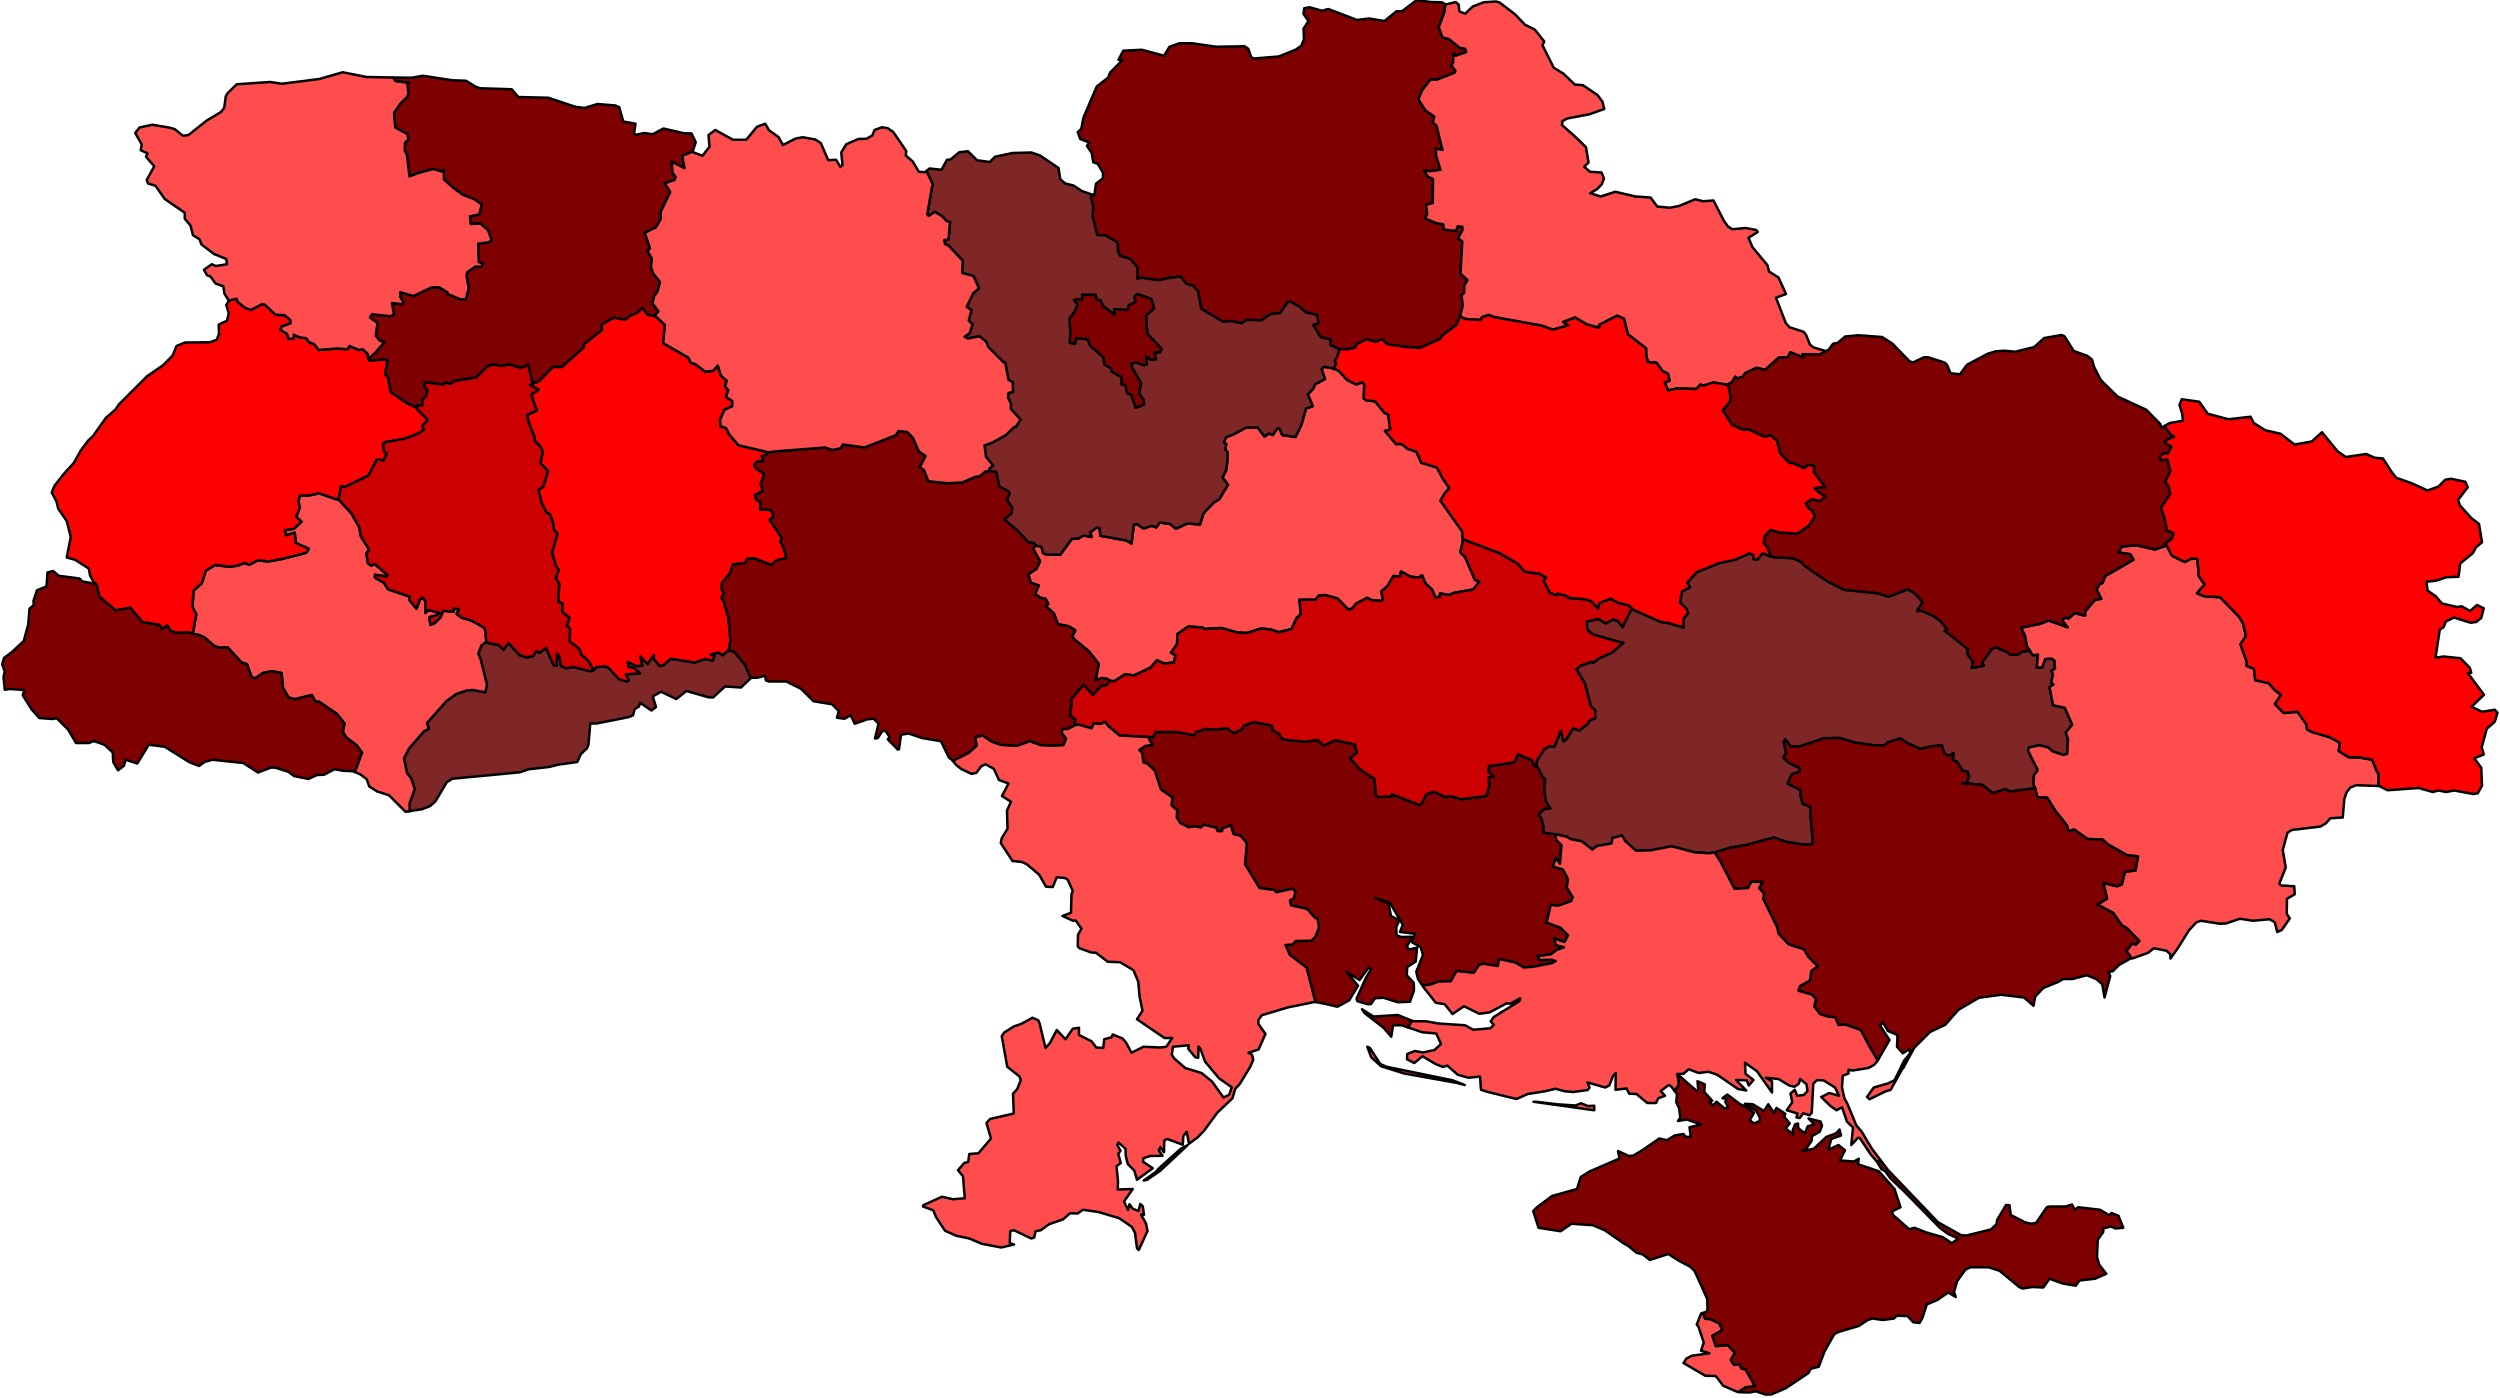 <ns0:svg xmlns:ns0="http://www.w3.org/2000/svg" enable_background="new 0 0 1000 559" height="559px" pretty_print="True" style="stroke-linejoin: round; stroke:#000; fill: none;" version="1.1" viewBox="0 0 1000 559" width="1000px">
utf-8<ns0:defs>
utf-8utf-8<ns0:style type="text/css">
path { fill-rule: evenodd; }utf-8utf-8</ns0:style>
utf-8</ns0:defs>
utf-8
utf-8<ns0:g class="" id="provinces">
utf-8utf-8<ns0:path d="M752.1,463.9L750.8,464.7L750.8,464.7L752.6,467.7L754.1,468.5L756.2,471.4L761.3,476.2L775.9,491.1L779.1,493.5L783.3,495.4L780.7,497.3L777.2,494.9L770.3,492.9L765.8,491.1L763.7,491.7L757.2,486.0L756.8,484.6L760.2,482.9L757.8,475.6L751.5,468.5L743.2,465.7L743.5,463.5L741.6,464.6L736.0,464.2L738.0,460.1L735.4,458.0L731.3,459.9L732.5,455.6L736.4,454.2L735.8,451.8L734.5,453.3L730.5,454.8L725.5,459.5L720.9,460.4L722.5,459.5L724.7,456.2L724.7,454.5L727.9,452.7L728.8,450.2L728.2,448.6L723.4,447.4L725.7,449.8L723.1,450.5L721.9,453.4L719.3,451.2L719.2,449.4L718.1,449.7L717.1,452.0L717.3,453.7L714.2,451.4L715.9,449.4L713.7,446.7L714.1,445.5L710.6,443.2L709.6,445.1L707.3,441.7L705.6,444.4L701.1,441.7L698.0,441.5L702.5,444.3L704.0,447.2L703.8,448.4L701.6,449.4L699.9,448.1L701.6,445.1L698.1,442.6L696.1,441.7L690.9,437.8L689.0,439.3L690.7,439.5L690.1,440.7L691.2,442.9L690.0,443.5L686.6,440.7L685.1,442.2L683.8,440.7L684.9,440.3L681.7,436.8L681.9,433.7L679.0,432.5L679.3,435.9L678.7,436.4L671.6,430.2L670.9,429.7L671.5,432.8L671.2,434.5L669.7,436.2L670.8,437.6L670.5,440.9L671.7,443.4L672.1,447.1L671.2,448.4L674.7,447.8L680.4,449.8L675.8,450.9L676.3,454.7L674.5,454.8L673.3,453.6L669.8,454.2L666.8,456.1L663.7,455.4L657.2,459.9L653.4,462.2L651.5,462.4L647.2,460.4L647.8,463.4L635.8,468.6L632.3,470.8L630.8,475.6L620.8,478.4L614.8,482.9L613.3,484.4L615.4,491.1L624.2,492.5L628.6,489.5L637.2,490.1L641.9,492.1L649.7,497.5L651.2,498.3L654.6,501.1L657.2,501.8L659.9,504.0L667.3,501.6L671.9,504.5L676.1,506.7L677.8,508.3L682.9,519.6L683.0,523.8L682.6,524.7L681.1,525.2L682.0,527.5L684.1,527.7L687.7,529.4L688.9,532.0L684.9,534.3L686.3,538.5L691.1,538.1L693.9,541.1L692.3,544.0L693.5,545.9L695.8,545.8L696.5,547.4L698.2,547.8L701.9,554.4L698.2,554.9L695.3,556.8L696.0,556.9L699.8,557.0L702.3,556.5L706.1,557.8L708.5,557.8L714.3,555.3L723.4,549.2L724.3,547.5L727.5,546.7L729.8,540.6L733.7,533.7L735.3,532.8L743.5,530.4L747.1,528.0L749.0,527.4L753.1,528.0L757.6,527.4L758.7,526.3L763.0,526.4L765.3,528.9L767.8,529.2L769.0,527.1L770.7,521.8L774.9,520.0L779.3,517.0L782.3,518.8L781.6,516.7L782.9,512.4L786.2,507.8L788.2,506.9L795.4,506.9L799.8,508.3L807.8,514.9L809.1,515.4L812.9,514.8L817.3,515.0L819.8,511.5L825.1,513.4L830.3,514.3L831.8,512.2L838.0,511.5L842.5,509.5L839.7,505.9L838.8,502.9L839.1,495.9L841.3,492.8L841.3,491.4L844.3,490.6L846.2,491.4L849.3,491.1L847.4,486.3L844.6,485.2L843.7,486.1L840.0,483.9L831.3,482.9L829.9,483.9L828.8,481.8L826.3,482.6L819.8,482.6L818.7,482.9L814.4,489.2L812.4,489.5L810.0,488.9L804.3,486.0L803.8,482.1L802.4,482.0L798.9,487.9L798.6,489.7L796.3,491.8L786.6,494.2L784.5,494.1L775.2,488.9L755.2,468.0L752.1,463.9Z " data-id="UA.KR" data-name="Crimea" fill="#7F0000" id="18" />
utf-8utf-8<ns0:path d="M563.3,411.0L563.3,411.0L563.3,411.0L564.8,408.3L564.8,408.3L559.1,406.0L549.4,406.6L544.8,403.7L545.9,405.3L553.4,411.1L556.5,414.7L557.2,410.1L560.6,410.1L563.3,411.0Z M459.5,294.8L459.8,296.0L461.1,298.0L458.0,298.4L455.7,300.0L456.8,301.0L457.4,305.0L458.9,305.4L461.9,308.2L464.4,315.8L469.0,319.0L468.6,322.1L470.9,324.1L470.7,326.9L472.0,329.1L475.4,330.9L477.9,330.5L480.3,331.0L481.5,329.9L486.6,331.1L487.0,332.4L488.8,332.5L488.9,331.4L492.3,330.1L493.4,333.6L496.2,334.3L498.2,336.5L498.7,337.9L498.0,345.7L503.8,355.2L509.7,356.0L510.5,356.9L517.0,355.5L518.2,356.7L517.5,359.4L516.0,360.1L516.4,362.1L522.9,363.6L526.1,367.2L527.0,367.3L527.6,371.1L526.1,374.8L524.5,376.3L518.3,376.4L517.0,377.8L514.2,378.0L515.9,381.9L522.6,387.0L526.2,400.8L530.3,401.6L535.0,402.7L539.7,400.1L543.2,394.3L538.6,388.7L543.8,392.0L547.6,386.9L548.4,387.8L546.4,391.1L542.6,399.5L543.0,400.5L547.2,401.7L548.4,401.6L550.0,399.3L553.4,399.1L559.1,400.9L564.0,400.7L565.6,396.2L565.5,393.1L562.7,390.1L562.9,386.8L566.3,384.6L566.8,379.1L563.5,379.8L562.8,378.6L564.9,374.7L560.5,374.8L558.6,374.1L558.5,370.9L559.7,368.1L556.4,366.4L555.5,362.0L554.8,361.1L550.0,359.2L555.3,360.8L556.2,361.5L561.1,369.9L560.0,372.8L566.0,373.5L564.8,376.9L568.3,378.9L569.2,382.0L566.5,388.7L567.2,391.6L568.7,393.8L569.0,394.2L571.9,393.9L575.4,392.6L580.3,392.5L582.6,388.4L589.5,389.1L591.6,386.0L593.4,385.5L599.1,386.4L599.6,383.6L606.2,385.0L609.5,387.0L613.3,386.7L621.0,385.2L622.3,384.4L620.5,383.9L615.8,384.0L615.0,382.5L620.4,381.7L622.6,380.0L625.6,378.9L622.4,378.1L621.6,375.3L625.8,376.8L627.2,374.1L624.2,371.1L618.6,369.0L620.3,361.9L623.2,362.3L628.5,360.4L629.1,358.9L626.7,355.0L627.2,351.7L625.2,347.8L621.1,346.6L622.4,343.1L624.0,345.5L624.6,338.1L622.6,336.1L622.2,334.3L622.2,333.7L617.4,333.1L617.4,330.6L616.5,327.2L615.4,325.8L617.7,323.6L620.2,323.4L618.4,320.6L617.7,315.8L618.1,311.7L616.8,310.4L615.3,307.1L614.6,306.7L613.6,306.1L612.8,304.1L607.2,301.7L605.8,304.8L603.7,305.3L595.6,306.4L595.4,308.8L597.4,310.5L595.5,310.9L595.7,314.5L594.5,318.4L584.5,319.7L580.6,318.5L577.9,318.7L573.6,316.7L570.6,317.7L568.7,321.4L567.7,322.0L556.8,317.7L556.7,318.5L551.4,318.8L550.4,318.2L549.8,311.6L544.0,307.7L540.0,303.2L542.8,301.2L541.9,297.8L534.2,296.1L529.4,298.2L527.1,296.0L522.1,296.7L513.1,295.8L511.6,293.5L509.1,292.0L508.7,290.2L501.5,288.8L497.5,290.3L496.8,291.7L493.5,293.3L490.8,291.3L486.8,291.8L482.0,291.6L478.4,292.9L477.7,294.1L470.9,292.8L462.3,292.8L461.2,294.9L459.5,294.8Z " data-id="UA.MY" data-name="Mykolayiv" fill="#7F0000" id="13" />
utf-8utf-8<ns0:path d="M437.8,77.7L436.3,78.8L437.3,82.6L437.0,86.4L438.9,94.0L442.0,94.1L447.1,97.0L447.2,100.5L448.0,102.3L452.2,103.6L455.0,107.1L454.9,111.5L456.4,111.1L463.8,112.1L466.8,111.3L472.3,110.6L474.5,113.5L477.3,114.3L479.2,116.4L480.5,123.5L489.2,128.7L492.3,128.4L496.7,129.3L498.6,128.0L504.5,128.1L508.1,125.7L512.1,125.2L515.1,120.8L516.3,120.7L520.0,122.8L522.4,125.0L526.8,125.9L527.4,129.3L525.3,130.0L528.3,134.9L532.3,135.8L532.1,138.0L535.8,139.7L539.1,139.7L542.0,139.1L542.8,137.6L546.6,135.7L550.3,136.7L552.9,135.7L554.9,137.7L562.5,138.8L568.0,139.2L576.2,135.5L576.9,134.2L582.6,129.9L584.0,126.6L585.1,122.2L584.6,118.1L585.7,117.1L585.7,114.2L587.0,112.0L584.2,109.5L584.9,96.6L583.2,95.3L585.0,92.0L584.9,90.7L583.1,90.5L582.4,92.4L577.5,91.8L577.3,89.7L574.7,89.3L570.0,87.4L570.9,85.6L570.4,81.9L573.1,81.2L573.2,71.6L571.2,70.7L569.6,68.1L572.1,68.5L576.2,67.9L574.4,62.2L574.4,59.4L577.0,60.0L574.6,50.3L573.1,49.0L573.7,46.6L570.2,44.2L567.3,39.7L568.8,36.2L572.2,31.8L574.7,31.9L581.8,29.1L582.2,28.3L580.5,26.2L581.2,25.1L581.4,21.4L582.3,22.3L586.5,20.8L586.0,19.5L583.8,19.1L579.5,15.6L577.0,15.0L575.5,10.9L577.8,4.7L578.1,1.7L576.7,0.9L572.2,0.8L566.7,0.0L560.8,4.5L558.6,4.5L553.8,8.4L547.5,7.4L542.8,8.0L531.3,3.6L528.8,4.3L523.8,2.9L521.7,3.3L521.4,5.6L523.4,8.4L521.4,11.5L521.6,15.7L520.5,18.3L518.4,19.8L511.5,22.6L501.6,23.4L500.5,22.9L499.3,19.5L497.8,18.5L486.5,18.7L476.8,17.3L471.8,17.3L467.8,18.7L465.6,22.3L456.7,19.9L449.3,20.3L447.4,23.9L449.0,24.0L444.0,29.1L443.3,31.0L438.7,34.6L433.4,47.0L432.5,51.6L431.1,52.8L432.1,55.6L435.7,57.0L434.8,58.4L436.7,61.2L437.3,64.9L439.1,65.5L441.2,69.1L441.2,71.3L438.4,73.5L437.8,77.7L437.8,77.7Z " data-id="UA.CH" data-name="Chernihiv" fill="#7F0000" id="22" />
utf-8utf-8<ns0:path d="M157.2,31.0L158.3,32.5L163.6,33.1L162.9,33.5L163.4,37.3L162.8,38.9L160.2,41.4L157.6,45.1L158.1,51.0L162.9,53.6L163.4,55.7L162.0,57.1L161.9,60.2L162.8,62.1L163.8,70.6L167.0,69.3L173.2,67.6L176.7,68.6L177.5,68.0L177.6,71.8L181.4,75.2L185.1,77.9L189.6,79.6L192.7,81.8L191.7,85.8L188.0,86.5L188.3,89.6L192.1,89.4L195.2,92.0L196.7,96.2L195.2,97.0L191.3,97.4L191.5,104.8L192.9,105.3L192.7,106.7L190.2,106.6L186.9,108.9L186.6,110.2L187.5,115.3L186.3,119.8L184.1,119.7L179.1,117.6L179.0,117.0L175.7,114.9L172.8,114.9L165.4,118.4L160.1,116.9L160.1,118.8L161.4,120.9L160.8,121.7L156.8,121.2L157.6,125.8L156.2,126.5L148.8,125.7L148.0,127.0L151.0,129.2L150.3,134.3L152.0,136.3L153.8,136.8L150.2,141.0L147.3,143.6L147.7,144.3L154.1,143.8L154.9,144.3L154.0,149.7L155.1,150.7L156.3,156.9L162.6,161.2L166.8,163.2L166.8,162.1L169.0,162.2L168.9,160.1L170.5,158.3L171.0,156.1L169.7,154.3L170.0,152.8L177.2,153.9L178.3,153.0L180.2,153.6L181.7,152.4L190.5,151.0L195.0,146.5L197.5,145.8L200.4,146.4L203.7,145.8L208.4,147.2L211.3,145.9L212.6,151.4L213.1,153.5L215.6,152.5L221.2,146.8L224.8,146.8L233.6,138.9L233.5,137.8L240.8,132.0L240.7,129.8L245.5,127.1L250.1,127.9L252.0,126.4L255.1,125.0L256.9,123.2L259.0,125.9L261.7,126.4L263.4,124.6L261.0,121.4L261.6,118.6L263.0,116.6L264.0,112.8L261.2,109.3L260.4,106.7L260.7,103.4L259.0,100.4L260.0,99.3L257.9,93.1L262.4,90.9L264.3,87.6L264.3,84.7L268.1,76.8L265.9,73.3L269.8,72.0L270.3,70.8L269.0,69.1L268.7,64.6L273.8,67.3L272.9,62.3L277.2,60.6L277.1,60.4L278.3,56.9L276.6,53.4L273.5,53.3L265.4,51.4L261.0,53.7L257.7,53.2L254.4,53.9L253.6,53.3L254.2,49.5L249.3,48.6L247.7,42.9L246.2,42.2L239.0,41.6L233.8,43.2L230.1,42.7L219.3,39.1L207.3,38.8L204.7,35.7L192.0,35.3L190.3,34.7L186.4,32.3L180.9,32.1L169.1,30.3L164.6,31.1L157.2,31.0Z " data-id="UA.RV" data-name="Rivne" fill="#7F0000" id="7" />
utf-8utf-8<ns0:path d="M236.1,268.5L229.4,266.8L226.3,267.3L224.4,266.4L223.7,262.4L222.8,261.5L222.6,266.2L221.6,266.3L218.4,259.2L215.9,261.1L214.5,260.5L213.3,262.4L210.7,263.0L207.9,262.1L203.4,257.2L201.5,259.9L199.5,258.0L195.3,257.2L194.5,256.7L192.6,258.1L191.3,261.5L192.2,263.5L194.8,273.9L194.1,276.9L189.1,276.0L186.6,276.2L182.5,277.6L178.6,280.4L170.8,289.2L171.5,291.6L169.7,292.4L163.6,299.4L161.6,303.4L162.8,309.2L164.5,311.4L165.9,315.6L163.8,321.4L163.9,324.5L164.7,324.3L168.8,323.7L172.1,322.4L174.2,320.5L178.7,312.9L180.9,311.5L208.0,308.9L211.5,307.7L219.6,306.8L223.1,305.9L230.9,304.8L232.3,301.7L234.8,299.3L235.4,297.8L236.1,289.4L238.6,289.4L251.6,286.8L253.2,286.1L253.9,283.6L255.6,282.6L256.0,281.1L260.6,284.2L262.4,282.8L261.1,278.6L264.4,276.7L270.5,279.6L274.6,276.4L283.3,278.9L285.2,279.0L290.0,274.6L296.4,275.0L300.5,271.1L300.5,271.1L299.9,270.4L298.0,265.9L293.7,260.7L291.5,260.1L290.9,260.5L289.1,262.1L287.4,261.0L284.2,261.8L285.8,262.5L285.2,264.2L282.0,263.6L277.9,265.0L268.3,263.5L265.3,266.1L263.9,266.4L261.5,263.5L261.6,262.0L259.0,265.6L256.1,262.5L256.9,266.3L254.6,266.4L251.1,264.8L251.4,266.8L253.6,267.3L256.0,269.4L250.3,269.7L251.5,272.1L250.7,272.6L247.6,271.6L243.4,267.1L242.3,266.5L238.6,266.8L237.5,268.0L236.1,268.5Z " data-id="UA.CV" data-name="Chernivtsi" fill="#7F2626" id="4" />
utf-8utf-8<ns0:path d="M134.5,199.7L127.6,197.3L123.5,198.2L120.0,198.2L119.3,200.4L119.9,203.1L118.5,206.7L120.6,208.7L117.6,211.5L113.9,212.1L114.4,214.1L117.9,213.1L118.3,217.2L123.5,219.5L122.5,221.1L112.7,223.6L107.2,224.6L103.2,224.1L99.8,225.9L97.7,225.2L95.3,226.2L91.7,226.7L86.0,226.0L82.3,228.3L80.7,233.3L77.4,236.3L77.0,242.9L78.5,245.7L77.1,253.5L79.5,254.0L81.7,254.9L85.6,258.3L87.6,259.1L91.1,259.0L96.6,265.0L98.8,265.7L100.7,271.0L102.2,271.3L105.2,269.2L108.6,268.5L112.6,269.2L113.2,275.2L115.4,279.0L118.0,279.7L124.7,278.0L126.2,280.7L127.6,280.7L134.8,285.6L137.8,289.4L137.1,292.6L138.4,294.9L142.6,298.1L144.8,301.0L141.9,308.8L144.2,309.8L146.7,311.7L147.7,314.6L150.9,316.6L155.6,318.1L162.2,324.7L163.9,324.5L163.8,321.4L165.9,315.6L164.5,311.4L162.8,309.2L161.6,303.4L163.6,299.4L169.7,292.4L171.5,291.6L170.8,289.2L178.6,280.4L182.5,277.6L186.6,276.2L189.1,276.0L194.1,276.9L194.8,273.9L192.2,263.5L191.3,261.5L192.6,258.1L194.5,256.7L194.5,256.3L194.1,252.0L193.4,250.9L188.5,248.2L184.7,247.1L182.7,245.6L183.6,243.7L181.4,243.4L181.5,244.7L177.3,244.3L176.1,247.1L173.6,249.4L172.2,249.9L171.7,246.9L174.8,246.1L175.8,245.2L171.4,244.0L170.1,245.2L170.1,240.3L169.0,239.0L167.9,239.9L166.6,243.5L163.7,239.9L164.0,238.7L155.2,235.7L153.6,233.1L150.0,231.1L150.0,229.9L154.7,230.6L155.1,230.1L149.8,225.5L148.5,226.3L147.1,225.2L146.6,221.2L147.7,219.9L144.4,214.6L143.7,210.9L140.6,205.4L135.3,199.6L134.5,199.7Z " data-id="UA.IF" data-name="Ivano-Frankivs'k" fill="#FF4C4C" id="3" />
utf-8utf-8<ns0:path d="M259.0,125.9L256.9,123.2L255.1,125.0L252.0,126.4L250.1,127.9L245.5,127.1L240.7,129.8L240.8,132.0L233.5,137.8L233.6,138.9L224.8,146.8L221.2,146.8L215.6,152.5L213.1,153.5L212.0,154.0L215.5,155.9L212.5,157.8L214.7,164.2L210.8,166.0L211.7,169.6L213.9,175.1L213.8,176.2L216.1,178.5L217.1,180.7L216.2,185.3L219.2,188.4L217.3,194.7L215.4,196.0L216.7,201.2L218.6,205.0L220.1,205.8L221.5,210.1L221.5,211.7L223.0,213.5L220.8,221.1L222.4,226.4L223.5,228.0L222.3,231.2L223.7,233.6L223.3,240.7L225.0,241.3L225.0,244.8L227.8,247.2L226.7,250.2L228.0,251.5L227.9,256.6L231.8,259.6L232.5,261.8L235.6,264.6L236.4,266.4L237.5,268.0L238.6,266.8L242.3,266.5L243.4,267.1L247.6,271.6L250.7,272.6L251.5,272.1L250.3,269.7L256.0,269.4L253.6,267.3L251.4,266.8L251.1,264.8L254.6,266.4L256.9,266.3L256.1,262.5L259.0,265.6L261.6,262.0L261.5,263.5L263.9,266.4L265.3,266.1L268.3,263.5L277.9,265.0L282.0,263.6L285.2,264.2L285.8,262.5L284.2,261.8L287.4,261.0L289.1,262.1L290.9,260.5L291.5,260.1L292.2,256.3L291.4,247.1L289.5,240.6L288.5,239.0L289.6,237.4L288.7,235.7L288.8,233.2L292.2,229.1L293.1,225.8L298.1,225.2L299.0,223.4L301.9,223.4L308.5,226.0L310.7,224.1L314.6,223.2L313.4,218.9L312.1,216.6L312.8,215.3L307.9,208.0L309.5,206.5L308.5,204.0L304.1,203.7L304.2,200.8L302.5,199.9L302.0,198.0L305.1,196.5L304.3,193.6L305.7,189.6L302.3,187.3L301.7,186.0L302.7,184.7L305.3,184.5L304.7,182.5L306.5,181.9L307.3,180.9L295.4,178.1L291.7,173.8L290.4,171.2L288.3,170.6L288.0,168.0L289.8,163.9L292.9,162.5L292.9,160.4L290.4,158.8L291.3,156.0L290.0,154.5L290.7,152.3L288.4,150.3L287.1,146.2L285.3,148.3L282.1,148.7L278.2,145.7L276.2,145.0L275.4,143.1L265.5,137.4L265.3,136.6L266.0,130.0L262.6,126.8L261.7,126.4L259.0,125.9Z " data-id="UA.KM" data-name="Khmel'nyts'kyy" fill="#FF0000" id="8" />
utf-8utf-8<ns0:path d="M147.1,141.6L145.1,139.7L143.5,140.0L139.8,138.4L139.1,139.7L134.9,139.4L127.5,140.0L125.8,137.8L123.4,136.7L122.5,135.3L120.1,135.0L117.5,133.9L117.5,135.5L115.4,135.5L114.8,133.5L112.3,132.0L112.5,130.7L116.3,129.3L116.1,128.0L113.9,126.1L110.2,125.9L106.0,121.9L105.0,121.6L100.3,124.0L98.0,123.1L95.1,120.8L94.6,119.5L91.5,120.2L91.6,120.2L90.5,122.0L91.5,125.3L90.8,128.3L87.5,129.8L87.6,133.6L86.7,135.9L84.0,136.9L74.0,137.0L70.6,138.4L69.0,142.3L65.2,146.1L58.7,150.6L47.6,161.7L46.2,163.8L42.4,167.1L37.3,174.3L35.3,176.2L32.3,180.2L29.5,185.2L25.4,189.7L21.8,194.3L20.7,197.0L22.6,200.6L23.3,203.5L26.7,208.4L28.3,214.8L26.7,223.0L30.0,223.9L35.5,227.4L36.0,230.1L37.5,233.0L37.6,233.2L38.6,233.7L39.7,238.6L46.2,244.2L52.1,243.1L56.9,248.8L63.9,250.0L64.7,251.6L66.9,250.2L68.4,252.5L71.2,253.2L75.7,253.0L77.1,253.5L78.5,245.7L77.0,242.9L77.4,236.3L80.7,233.3L82.3,228.3L86.0,226.0L91.7,226.7L95.3,226.2L97.7,225.2L99.8,225.9L103.2,224.1L107.2,224.6L112.7,223.6L122.5,221.1L123.5,219.5L118.3,217.2L117.9,213.1L114.4,214.1L113.9,212.1L117.6,211.5L120.6,208.7L118.5,206.7L119.9,203.1L119.3,200.4L120.0,198.2L123.5,198.2L127.6,197.3L134.5,199.7L135.3,199.6L135.8,198.3L136.4,194.6L138.4,194.6L147.4,190.2L150.8,183.7L153.4,184.2L154.7,181.5L153.6,180.4L153.2,177.7L153.9,176.9L161.8,175.5L167.2,173.5L169.6,171.8L168.9,170.4L171.1,167.9L166.9,163.7L166.8,163.2L162.6,161.2L156.3,156.9L155.1,150.7L154.0,149.7L154.9,144.3L154.1,143.8L147.7,144.3L147.3,143.6L147.1,141.6Z " data-id="UA.LV" data-name="L'viv" fill="#FF0000" id="2" />
utf-8utf-8<ns0:path d="M212.6,151.4L211.3,145.9L208.4,147.2L203.7,145.8L200.4,146.4L197.5,145.8L195.0,146.5L190.5,151.0L181.7,152.4L180.2,153.6L178.3,153.0L177.2,153.9L170.0,152.8L169.7,154.3L171.0,156.1L170.5,158.3L168.9,160.1L169.0,162.2L166.8,162.1L166.8,163.2L166.9,163.7L171.1,167.9L168.9,170.4L169.6,171.8L167.2,173.5L161.8,175.5L153.9,176.9L153.2,177.7L153.6,180.4L154.7,181.5L153.4,184.2L150.8,183.7L147.4,190.2L138.4,194.6L136.4,194.6L135.8,198.3L135.3,199.6L140.6,205.4L143.7,210.9L144.4,214.6L147.7,219.9L146.6,221.2L147.1,225.2L148.5,226.3L149.8,225.5L155.1,230.1L154.7,230.6L150.0,229.9L150.0,231.1L153.6,233.1L155.2,235.7L164.0,238.7L163.7,239.9L166.6,243.5L167.9,239.9L169.0,239.0L170.1,240.3L170.1,245.2L171.4,244.0L175.8,245.2L174.8,246.1L171.7,246.9L172.2,249.9L173.6,249.4L176.1,247.1L177.3,244.3L181.5,244.7L181.4,243.4L183.6,243.7L182.7,245.6L184.7,247.1L188.5,248.2L193.4,250.9L194.1,252.0L194.5,256.3L194.5,256.7L195.3,257.2L199.5,258.0L201.5,259.9L203.4,257.2L207.9,262.1L210.7,263.0L213.3,262.4L214.5,260.5L215.9,261.1L218.4,259.2L221.6,266.3L222.6,266.2L222.8,261.5L223.7,262.4L224.4,266.4L226.3,267.3L229.4,266.8L236.1,268.5L237.5,268.0L236.4,266.4L235.6,264.6L232.5,261.8L231.8,259.6L227.9,256.6L228.0,251.5L226.7,250.2L227.8,247.2L225.0,244.8L225.0,241.3L223.3,240.7L223.7,233.6L222.3,231.2L223.5,228.0L222.4,226.4L220.8,221.1L223.0,213.5L221.5,211.7L221.5,210.1L220.1,205.8L218.6,205.0L216.7,201.2L215.4,196.0L217.3,194.7L219.2,188.4L216.2,185.3L217.1,180.7L216.1,178.5L213.8,176.2L213.9,175.1L211.7,169.6L210.8,166.0L214.7,164.2L212.5,157.8L215.5,155.9L212.0,154.0L213.1,153.5L212.6,151.4Z " data-id="UA.TP" data-name="Ternopil'" fill="#CC0000" id="5" />
utf-8utf-8<ns0:path d="M37.7,233.4L33.0,232.6L31.8,231.4L23.5,230.3L21.2,228.4L19.0,229.0L18.6,234.6L14.8,236.1L13.4,240.3L13.5,242.0L11.8,243.5L11.3,249.8L9.5,256.4L4.9,260.7L1.6,263.2L0.9,265.7L1.9,268.6L1.4,270.8L1.9,275.9L3.9,275.6L9.7,276.0L9.1,278.1L12.6,283.7L15.7,287.2L20.9,287.6L22.7,287.3L27.3,291.9L30.4,297.2L35.6,297.2L37.5,296.4L41.8,297.9L45.1,301.0L45.3,304.8L47.2,308.1L49.6,306.3L50.2,303.9L54.9,305.4L59.5,297.9L65.9,298.7L75.6,304.8L79.6,306.4L81.8,304.8L85.0,303.9L97.3,305.2L103.2,309.0L108.5,307.0L110.3,307.1L115.3,308.7L117.6,310.4L123.3,311.6L126.8,310.0L129.6,309.9L133.8,307.7L137.1,308.3L141.4,308.5L141.9,308.8L144.8,301.0L142.6,298.1L138.4,294.9L137.1,292.6L137.8,289.4L134.8,285.6L127.6,280.7L126.2,280.7L124.7,278.0L118.0,279.7L115.4,279.0L113.2,275.2L112.6,269.2L108.6,268.5L105.2,269.2L102.2,271.3L100.7,271.0L98.8,265.7L96.6,265.0L91.1,259.0L87.6,259.1L85.6,258.3L81.7,254.9L79.5,254.0L77.1,253.5L75.7,253.0L71.2,253.2L68.4,252.5L66.9,250.2L64.7,251.6L63.9,250.0L56.9,248.8L52.1,243.1L46.2,244.2L39.7,238.6L38.6,233.7L37.6,233.2L37.7,233.4Z " data-id="UA.ZK" data-name="Transcarpathia" fill="#7F0000" id="1" />
utf-8utf-8<ns0:path d="M146.6,30.8L137.1,28.9L127.7,31.6L112.7,33.5L108.1,32.8L94.7,33.7L91.0,37.3L90.3,38.6L89.7,43.1L88.4,44.8L82.7,48.2L75.4,54.0L73.2,54.3L69.8,51.6L67.5,51.0L60.9,49.9L55.8,51.0L54.1,53.2L56.7,57.8L56.3,60.1L59.0,61.3L58.4,62.7L61.7,66.5L58.7,72.0L59.2,73.4L62.2,74.3L65.9,79.6L73.9,85.1L73.9,87.5L76.2,90.2L77.2,94.1L79.8,95.7L80.6,97.8L85.6,101.6L90.5,103.6L90.8,105.7L86.3,106.4L84.7,105.7L81.6,107.9L82.8,110.1L84.2,110.6L86.2,113.4L89.3,114.5L89.8,117.5L91.5,120.2L94.6,119.5L95.1,120.8L98.0,123.1L100.3,124.0L105.0,121.6L106.0,121.9L110.2,125.9L113.9,126.1L116.1,128.0L116.3,129.3L112.5,130.7L112.3,132.0L114.8,133.5L115.4,135.5L117.5,135.5L117.5,133.9L120.1,135.0L122.5,135.3L123.4,136.7L125.8,137.8L127.5,140.0L134.9,139.4L139.1,139.7L139.8,138.4L143.5,140.0L145.1,139.7L147.1,141.6L147.3,143.6L150.2,141.0L153.8,136.8L152.0,136.3L150.3,134.3L151.0,129.2L148.0,127.0L148.8,125.7L156.2,126.5L157.6,125.8L156.8,121.2L160.8,121.7L161.4,120.9L160.1,118.8L160.1,116.9L165.4,118.4L172.8,114.9L175.7,114.9L179.0,117.0L179.1,117.6L184.1,119.7L186.3,119.8L187.5,115.3L186.6,110.2L186.9,108.9L190.2,106.6L192.7,106.7L192.9,105.3L191.5,104.8L191.3,97.4L195.2,97.0L196.7,96.2L195.2,92.0L192.1,89.4L188.3,89.6L188.0,86.5L191.7,85.8L192.7,81.8L189.6,79.6L185.1,77.9L181.4,75.2L177.6,71.8L177.5,68.0L176.7,68.6L173.2,67.6L167.0,69.3L163.8,70.6L162.8,62.1L161.9,60.2L162.0,57.1L163.4,55.7L162.9,53.6L158.1,51.0L157.6,45.1L160.2,41.4L162.8,38.9L163.4,37.3L162.9,33.5L163.6,33.1L158.3,32.5L157.2,31.0L146.6,30.8Z " data-id="UA.VO" data-name="Volyn" fill="#FF4C4C" id="6" />
utf-8utf-8<ns0:path d="M532.6,147.2L529.6,146.7L528.6,147.7L530.0,151.6L525.9,153.8L525.4,155.4L523.1,157.7L525.1,162.5L522.4,163.4L520.6,169.8L518.2,174.8L512.9,174.0L511.8,171.4L510.9,171.4L509.1,174.0L507.6,173.4L505.8,174.6L503.0,170.9L498.3,171.1L493.3,173.8L490.5,174.8L489.5,177.0L490.5,177.6L490.1,179.9L491.0,180.8L491.0,184.1L490.4,188.2L489.0,191.0L491.2,193.9L487.7,199.7L485.5,201.0L481.4,205.3L480.0,209.8L474.9,209.4L470.4,211.5L468.0,209.6L463.9,209.0L462.5,211.0L460.8,210.3L457.4,211.4L454.7,209.6L453.5,210.0L452.6,217.4L450.6,216.2L440.1,214.3L439.9,211.4L438.7,211.0L436.0,213.0L436.7,214.8L433.4,214.2L431.4,215.4L428.7,215.6L424.1,221.9L418.5,221.8L417.2,221.2L416.6,218.7L414.3,218.2L413.2,219.4L416.0,224.5L414.6,227.5L411.3,229.7L412.3,233.1L415.5,234.2L414.0,237.6L416.2,239.1L418.2,239.5L419.3,241.6L418.3,242.5L421.5,245.3L423.2,249.7L427.4,250.5L430.1,252.1L428.9,254.6L429.6,255.6L435.6,260.6L439.5,265.6L438.2,272.2L440.7,271.2L443.0,271.6L443.9,272.3L445.7,272.5L450.1,269.7L453.6,270.2L460.3,267.0L462.8,264.1L465.6,265.4L469.6,265.0L470.2,262.1L468.4,261.1L470.8,257.7L471.0,253.6L475.3,250.6L481.0,251.0L482.0,251.6L488.5,251.2L495.0,253.0L498.7,253.2L504.4,251.4L508.4,251.8L511.5,252.9L516.6,251.6L518.6,247.3L520.3,245.7L519.8,239.9L526.2,239.9L527.4,238.3L530.0,238.0L535.0,239.4L539.3,243.8L540.8,243.5L542.5,241.4L546.9,239.1L548.5,240.0L552.4,240.4L553.2,239.7L552.5,236.6L555.0,234.4L557.4,230.4L560.0,230.6L560.4,228.6L564.3,230.7L567.5,231.0L568.8,230.1L570.2,233.4L572.8,235.8L574.1,238.9L576.0,238.8L576.0,237.4L579.8,238.0L581.4,237.2L589.3,235.8L591.8,232.6L590.0,232.0L586.1,222.9L584.1,220.9L584.9,217.7L585.2,215.7L584.8,212.4L576.2,200.3L577.9,197.3L579.8,195.3L577.0,191.2L574.8,187.0L568.5,185.1L566.6,180.7L563.0,179.5L560.7,177.6L558.4,177.6L554.0,172.4L556.1,171.8L555.3,165.8L553.9,165.2L550.0,160.5L546.6,160.2L545.5,159.4L545.7,153.8L544.9,152.9L542.5,153.8L538.8,151.9L535.5,148.3L533.9,147.6L533.3,147.5L532.6,147.2Z " data-id="UA.CK" data-name="Cherkasy" fill="#FF4C4C" id="15" />
utf-8utf-8<ns0:path d="M651.5,242.1L647.2,241.1L644.3,239.5L639.7,241.2L639.2,243.3L636.4,240.4L633.4,239.6L627.7,239.2L626.2,238.2L623.0,237.4L622.6,238.1L620.0,237.1L617.5,232.3L618.5,231.0L615.8,229.5L609.8,228.6L607.3,225.6L600.0,221.3L585.2,215.7L584.9,217.7L584.1,220.9L586.1,222.9L590.0,232.0L591.8,232.6L589.3,235.8L581.4,237.2L579.8,238.0L576.0,237.4L576.0,238.8L574.1,238.9L572.8,235.8L570.2,233.4L568.8,230.1L567.5,231.0L564.3,230.7L560.4,228.6L560.0,230.6L557.4,230.4L555.0,234.4L552.5,236.6L553.2,239.7L552.4,240.4L548.5,240.0L546.9,239.1L542.5,241.4L540.8,243.5L539.3,243.8L535.0,239.4L530.0,238.0L527.4,238.3L526.2,239.9L519.8,239.9L520.3,245.7L518.6,247.3L516.6,251.6L511.5,252.9L508.4,251.8L504.4,251.4L498.7,253.2L495.0,253.0L488.5,251.2L482.0,251.6L481.0,251.0L475.3,250.6L471.0,253.6L470.8,257.7L468.4,261.1L470.2,262.1L469.6,265.0L465.6,265.4L462.8,264.1L460.3,267.0L453.6,270.2L450.1,269.7L445.7,272.5L443.9,272.3L442.8,273.9L440.3,274.5L437.2,277.9L433.4,273.9L428.4,279.7L428.7,281.2L427.9,286.0L430.3,288.0L429.7,289.5L429.9,290.1L431.3,289.8L436.6,291.3L437.6,289.3L440.1,289.6L442.1,288.8L443.2,290.3L447.8,294.2L459.5,294.8L461.2,294.9L462.3,292.8L470.9,292.8L477.7,294.1L478.4,292.9L482.0,291.6L486.8,291.8L490.8,291.3L493.5,293.3L496.8,291.7L497.5,290.3L501.5,288.8L508.7,290.2L509.1,292.0L511.6,293.5L513.1,295.8L522.1,296.7L527.1,296.0L529.4,298.2L534.2,296.1L541.9,297.8L542.8,301.2L540.0,303.2L544.0,307.7L549.8,311.6L550.4,318.2L551.4,318.8L556.7,318.5L556.8,317.7L567.7,322.0L568.7,321.4L570.6,317.7L573.6,316.7L577.9,318.7L580.6,318.5L584.5,319.7L594.5,318.4L595.7,314.5L595.5,310.9L597.4,310.5L595.4,308.8L595.6,306.4L603.7,305.3L605.8,304.8L607.2,301.7L612.8,304.1L613.6,306.1L614.6,306.7L614.8,304.3L617.7,299.8L619.6,298.6L621.8,298.7L624.4,292.4L625.3,296.6L626.6,295.7L629.3,291.4L631.7,292.3L635.2,289.5L635.8,288.3L638.1,287.3L638.1,284.0L636.4,282.5L634.0,273.4L630.6,267.7L632.3,266.3L636.9,264.7L637.4,265.2L639.6,263.4L645.0,261.0L649.4,257.1L647.2,256.6L637.1,253.7L634.9,251.8L634.8,248.7L639.4,247.6L642.2,249.4L645.4,247.8L647.3,248.6L649.0,251.0L651.8,245.3L652.9,243.5L651.5,242.1Z " data-id="UA.KH" data-name="Kirovohrad" fill="#CC0000" id="16" />
utf-8utf-8<ns0:path d="M437.6,78.1L432.7,76.4L429.4,74.2L426.1,73.4L424.1,71.7L423.4,67.2L416.0,62.2L412.6,61.0L405.0,61.2L398.0,62.7L395.9,64.8L390.8,64.1L387.2,60.5L383.7,60.9L380.2,63.8L378.8,63.9L376.6,67.9L371.8,67.4L370.6,68.4L373.2,73.9L372.8,74.8L370.9,85.7L371.5,86.4L373.9,84.7L376.9,86.5L378.6,88.4L380.0,88.8L379.4,95.9L377.7,96.0L378.0,97.6L379.5,98.3L385.1,104.3L384.9,109.2L389.4,110.4L391.6,115.3L389.3,117.3L386.7,122.7L388.6,124.1L387.5,128.2L389.0,129.8L387.8,133.4L385.8,134.7L387.2,135.4L391.8,134.5L394.6,136.8L395.3,138.8L401.4,144.9L402.1,145.1L403.4,151.9L405.1,152.9L405.2,156.8L403.4,157.2L403.2,159.0L404.4,161.5L404.3,163.5L408.2,167.8L406.6,170.4L405.3,171.1L402.4,174.0L397.2,176.9L393.8,178.2L394.4,182.7L397.2,186.2L395.7,187.5L395.7,188.5L398.5,188.8L399.7,194.6L403.4,196.6L403.8,197.6L402.7,199.9L404.8,203.0L404.7,205.2L401.7,207.8L407.2,212.5L411.4,217.0L413.6,217.2L414.3,218.2L416.6,218.7L417.2,221.2L418.5,221.8L424.1,221.9L428.7,215.6L431.4,215.4L433.4,214.2L436.7,214.8L436.0,213.0L438.7,211.0L439.9,211.4L440.1,214.3L450.6,216.2L452.6,217.4L453.5,210.0L454.7,209.6L457.4,211.4L460.8,210.3L462.5,211.0L463.9,209.0L468.0,209.6L470.4,211.5L474.9,209.4L480.0,209.8L481.4,205.3L485.5,201.0L487.7,199.7L491.2,193.9L489.0,191.0L490.4,188.2L491.0,184.1L491.0,180.8L490.1,179.9L490.5,177.6L489.5,177.0L490.5,174.8L493.3,173.8L498.3,171.1L503.0,170.9L505.8,174.6L507.6,173.4L509.1,174.0L510.9,171.4L511.8,171.4L512.9,174.0L518.2,174.8L520.6,169.8L522.4,163.4L525.1,162.5L523.1,157.7L525.4,155.4L525.9,153.8L530.0,151.6L528.6,147.7L529.6,146.7L532.6,147.2L533.3,147.5L534.5,145.7L534.0,144.2L534.1,144.0L534.9,142.8L535.8,139.7L532.1,138.0L532.3,135.8L528.3,134.9L525.3,130.0L527.4,129.3L526.8,125.9L522.4,125.0L520.0,122.8L516.3,120.7L515.1,120.8L512.1,125.2L508.1,125.7L504.5,128.1L498.6,128.0L496.7,129.3L492.3,128.4L489.2,128.7L480.5,123.5L479.2,116.4L477.3,114.3L474.5,113.5L472.3,110.6L466.8,111.3L463.8,112.1L456.4,111.1L454.9,111.5L455.0,107.1L452.2,103.6L448.0,102.3L447.2,100.5L447.1,97.0L442.0,94.1L438.9,94.0L437.0,86.4L437.3,82.6L436.3,78.8L437.8,77.7L437.6,78.1Z M461.6,123.4L458.4,126.2L458.9,133.5L464.6,139.5L464.0,140.9L461.8,140.9L462.4,143.7L460.3,143.9L458.5,142.5L458.7,145.8L457.6,146.1L454.3,144.9L452.4,145.5L452.9,147.2L456.4,153.2L455.6,157.4L457.4,159.9L457.6,161.8L454.3,163.1L452.5,157.8L450.9,157.3L450.1,153.9L448.7,153.9L448.7,150.9L444.7,148.6L444.4,147.3L441.8,145.8L441.4,142.9L436.2,138.4L435.0,135.7L430.5,135.2L430.0,137.5L427.9,137.1L428.2,133.1L427.8,127.5L429.8,124.7L431.1,121.7L429.6,120.0L433.0,119.7L432.8,117.9L438.2,118.0L438.8,119.9L440.2,120.2L441.4,122.6L445.9,125.9L445.7,123.7L451.0,124.0L451.6,122.1L454.3,120.7L453.8,118.7L454.9,117.6L460.5,119.6L461.6,123.4Z " data-id="UA.KV" data-name="Kiev" fill="#7F2626" id="14" />
utf-8utf-8<ns0:path d="M458.9,471.9L464.1,468.3L475.0,458.1L472.3,459.5L463.6,467.3L462.2,468.9L457.5,472.2L458.9,471.9Z M429.9,290.1L426.9,291.6L425.0,291.5L424.6,293.1L426.4,295.5L425.3,298.0L420.6,298.2L416.3,298.0L411.9,296.4L406.8,298.3L400.3,297.9L396.7,296.6L393.1,294.2L390.1,294.7L390.6,298.3L387.5,301.1L381.1,304.3L382.5,306.0L384.5,307.6L388.5,309.5L390.5,309.2L392.5,306.5L394.2,305.7L397.5,307.5L399.6,312.0L403.4,313.4L400.8,318.4L404.4,320.7L402.8,324.2L403.0,331.5L400.7,335.3L400.3,337.2L405.0,344.4L408.8,344.8L410.7,345.7L415.7,349.9L418.4,354.7L421.1,354.8L422.7,350.9L426.0,351.2L427.1,351.9L429.1,356.4L428.6,357.6L428.4,365.1L425.0,366.4L429.2,368.3L430.3,368.2L432.6,371.5L431.2,373.9L431.1,378.5L431.8,379.3L436.5,381.0L438.4,381.1L443.1,384.7L448.1,384.9L453.4,388.1L455.3,392.7L455.8,398.4L457.0,404.3L454.8,407.7L465.8,415.2L468.9,415.2L466.5,418.7L464.1,419.0L457.4,418.7L452.6,421.1L450.4,417.0L449.0,415.4L445.1,413.8L444.6,414.9L441.7,415.7L441.3,419.2L438.5,419.0L436.6,416.5L431.6,414.0L431.6,411.1L429.1,411.5L426.2,415.7L422.7,412.0L420.0,417.2L418.2,419.2L415.9,409.6L415.3,408.1L413.0,407.1L408.4,409.6L405.5,410.6L401.7,413.0L400.7,414.5L402.9,426.7L407.8,430.6L408.3,432.1L406.9,435.6L405.2,437.5L405.5,445.4L396.0,447.6L394.6,449.2L396.4,455.4L391.4,461.3L387.7,461.6L387.3,464.8L385.7,465.2L383.2,468.1L385.2,470.5L385.9,479.3L381.2,479.7L376.8,478.7L369.3,482.1L369.2,482.6L373.3,484.1L374.4,486.8L378.0,492.3L382.5,494.3L387.7,495.4L392.7,497.5L400.5,499.0L405.6,497.8L403.9,497.2L404.1,492.4L405.6,492.1L412.5,495.4L413.7,495.0L414.2,492.5L416.3,492.1L419.6,489.7L425.3,487.7L428.0,485.3L431.1,485.4L433.1,483.9L439.4,484.8L447.7,487.3L452.7,490.7L454.0,493.1L454.8,499.3L455.5,500.0L459.0,492.4L458.4,489.4L456.4,485.8L457.6,485.9L457.1,482.5L456.1,481.6L455.4,484.4L453.1,483.5L451.8,481.7L451.2,484.0L449.6,480.6L453.1,475.6L447.1,475.8L447.2,472.6L446.6,466.5L448.3,465.2L447.3,461.5L448.2,460.3L446.9,458.0L447.4,457.0L450.2,459.5L450.3,462.3L451.1,465.6L453.7,468.2L454.8,471.9L461.1,467.3L457.2,464.7L457.4,463.3L460.0,462.4L465.0,462.3L463.5,460.1L464.1,458.9L465.6,460.9L465.7,456.2L466.9,455.6L473.1,457.9L473.3,454.5L474.7,452.7L475.6,457.5L479.0,455.0L481.7,452.2L486.9,445.1L493.0,439.3L494.1,435.5L495.9,433.6L500.1,426.7L501.3,423.9L500.8,421.9L499.4,421.1L503.4,419.8L506.2,413.6L503.4,409.6L503.3,408.1L504.7,406.1L515.0,403.0L526.2,400.7L526.2,400.8L522.6,387.0L515.9,381.9L514.2,378.0L517.0,377.8L518.3,376.4L524.5,376.3L526.1,374.8L527.6,371.1L527.0,367.3L526.1,367.2L522.9,363.6L516.4,362.1L516.0,360.1L517.5,359.4L518.2,356.7L517.0,355.5L510.5,356.9L509.7,356.0L503.8,355.2L498.0,345.7L498.7,337.9L498.2,336.5L496.2,334.3L493.4,333.6L492.3,330.1L488.9,331.4L488.8,332.5L487.0,332.4L486.6,331.1L481.5,329.9L480.3,331.0L477.9,330.5L475.4,330.9L472.0,329.1L470.7,326.9L470.9,324.1L468.6,322.1L469.0,319.0L464.4,315.8L461.9,308.2L458.9,305.4L457.4,305.0L456.8,301.0L455.7,300.0L458.0,298.4L461.1,298.0L459.8,296.0L459.5,294.8L447.8,294.2L443.2,290.3L442.1,288.8L440.1,289.6L437.6,289.3L436.6,291.3L431.3,289.8L429.9,290.1Z M469.2,418.7L475.5,418.1L475.3,419.5L478.1,422.9L479.3,423.1L479.4,418.6L480.2,419.6L482.0,424.6L487.6,431.3L492.7,434.9L491.7,437.9L489.4,439.0L484.8,432.6L480.6,429.2L474.1,427.2L469.8,423.5L468.7,421.9L469.2,418.7Z " data-id="UA.MY" data-name="Odessa" fill="#FF4C4C" id="11" />
utf-8utf-8<ns0:path d="M394.3,188.5L391.9,190.5L390.0,190.8L384.9,193.0L379.1,193.3L371.3,192.5L369.6,188.0L367.9,186.9L370.2,182.4L367.5,180.5L365.2,175.2L362.9,172.8L359.4,172.4L358.3,174.1L345.8,179.0L337.1,177.8L336.3,179.3L332.9,180.0L330.1,179.0L312.1,180.4L307.3,180.9L306.5,181.9L304.7,182.5L305.3,184.5L302.7,184.7L301.7,186.0L302.3,187.3L305.7,189.6L304.3,193.6L305.1,196.5L302.0,198.0L302.5,199.9L304.2,200.8L304.1,203.7L308.5,204.0L309.5,206.5L307.9,208.0L312.8,215.3L312.1,216.6L313.4,218.9L314.6,223.2L310.7,224.1L308.5,226.0L301.9,223.4L299.0,223.4L298.1,225.2L293.1,225.8L292.2,229.1L288.8,233.2L288.7,235.7L289.6,237.4L288.5,239.0L289.5,240.6L291.4,247.1L292.2,256.3L291.5,260.1L293.7,260.7L298.0,265.9L299.9,270.4L300.5,271.1L302.8,271.1L306.0,270.3L306.4,272.2L307.6,272.6L314.5,272.6L320.4,275.5L325.4,280.5L332.8,281.7L335.5,284.4L334.8,287.1L337.8,287.5L340.3,286.1L341.9,289.5L347.0,287.7L349.5,287.5L351.4,289.5L350.0,295.4L351.1,295.2L352.9,292.5L354.2,292.3L355.9,294.9L355.1,295.7L359.1,299.8L359.6,299.7L360.4,293.9L363.4,293.4L368.8,295.2L376.4,296.5L379.6,303.1L380.7,303.8L381.1,304.3L387.5,301.1L390.6,298.3L390.1,294.7L393.1,294.2L396.7,296.6L400.3,297.9L406.8,298.3L411.9,296.4L416.3,298.0L420.6,298.2L425.3,298.0L426.4,295.5L424.6,293.1L425.0,291.5L426.9,291.6L429.9,290.1L429.7,289.5L430.3,288.0L427.9,286.0L428.7,281.2L428.4,279.7L433.4,273.9L437.2,277.9L440.3,274.5L442.8,273.9L443.9,272.3L443.0,271.6L440.7,271.2L438.2,272.2L439.5,265.6L435.6,260.6L429.6,255.6L428.9,254.6L430.1,252.1L427.4,250.5L423.2,249.7L421.5,245.3L418.3,242.5L419.3,241.6L418.2,239.5L416.2,239.1L414.0,237.6L415.5,234.2L412.3,233.1L411.3,229.7L414.6,227.5L416.0,224.5L413.2,219.4L414.3,218.2L413.6,217.2L411.4,217.0L407.2,212.5L401.7,207.8L404.7,205.2L404.8,203.0L402.7,199.9L403.8,197.6L403.4,196.6L399.7,194.6L398.5,188.8L395.7,188.5L394.3,188.5Z " data-id="UA.VI" data-name="Vinnytsya" fill="#7F0000" id="10" />
utf-8utf-8<ns0:path d="M369.9,68.9L367.5,68.7L365.1,64.6L362.3,62.2L362.5,60.4L357.3,52.8L355.1,51.3L352.8,50.9L349.8,52.0L348.9,54.2L346.6,55.5L343.3,55.6L338.5,57.7L336.5,61.0L337.0,65.9L336.2,66.8L334.4,63.9L331.3,64.1L328.3,57.2L326.1,55.8L321.1,54.9L318.3,55.4L313.2,58.0L311.4,54.8L307.6,52.1L306.1,49.5L302.8,50.7L298.5,55.9L293.2,55.9L286.1,52.0L283.4,54.0L283.8,58.7L281.0,62.3L277.5,61.0L277.2,60.6L272.9,62.3L273.8,67.3L268.7,64.6L269.0,69.1L270.3,70.8L269.8,72.0L265.9,73.3L268.1,76.8L264.3,84.7L264.3,87.6L262.4,90.9L257.9,93.1L260.0,99.3L259.0,100.4L260.7,103.4L260.4,106.7L261.2,109.3L264.0,112.8L263.0,116.6L261.6,118.6L261.0,121.4L263.4,124.6L261.7,126.4L262.6,126.8L266.0,130.0L265.3,136.6L265.5,137.4L275.4,143.1L276.2,145.0L278.2,145.7L282.1,148.7L285.3,148.3L287.1,146.2L288.4,150.3L290.7,152.3L290.0,154.5L291.3,156.0L290.4,158.8L292.9,160.4L292.9,162.5L289.8,163.9L288.0,168.0L288.3,170.6L290.4,171.2L291.7,173.8L295.4,178.1L307.3,180.9L312.1,180.4L330.1,179.0L332.9,180.0L336.3,179.3L337.1,177.8L345.8,179.0L358.3,174.1L359.4,172.4L362.9,172.8L365.2,175.2L367.5,180.5L370.2,182.4L367.9,186.9L369.6,188.0L371.3,192.5L379.1,193.3L384.9,193.0L390.0,190.8L391.9,190.5L394.3,188.5L395.7,188.5L395.7,187.5L397.2,186.2L394.4,182.7L393.8,178.2L397.2,176.9L402.4,174.0L405.3,171.1L406.6,170.4L408.2,167.8L404.3,163.5L404.4,161.5L403.2,159.0L403.4,157.2L405.2,156.8L405.1,152.9L403.4,151.9L402.1,145.1L401.4,144.9L395.3,138.8L394.6,136.8L391.8,134.5L387.2,135.4L385.8,134.7L387.8,133.4L389.0,129.8L387.5,128.2L388.6,124.1L386.7,122.7L389.3,117.3L391.6,115.3L389.4,110.4L384.9,109.2L385.1,104.3L379.5,98.3L378.0,97.6L377.7,96.0L379.4,95.9L380.0,88.8L378.6,88.4L376.9,86.5L373.9,84.7L371.5,86.4L370.9,85.7L372.8,74.8L373.2,73.9L370.6,68.4L369.9,68.9Z " data-id="UA.ZT" data-name="Zhytomyr" fill="#FF4C4C" id="9" />
utf-8utf-8<ns0:path d="M578.1,1.7L577.8,4.7L575.5,10.9L577.0,15.0L579.5,15.6L583.8,19.1L586.0,19.5L586.5,20.8L582.3,22.3L581.4,21.4L581.2,25.1L580.5,26.2L582.2,28.3L581.8,29.1L574.7,31.9L572.2,31.8L568.8,36.2L567.3,39.7L570.2,44.2L573.7,46.6L573.1,49.0L574.6,50.3L577.0,60.0L574.4,59.4L574.4,62.2L576.2,67.9L572.1,68.5L569.6,68.1L571.2,70.7L573.2,71.6L573.1,81.2L570.4,81.9L570.9,85.6L570.0,87.4L574.7,89.3L577.3,89.7L577.5,91.8L582.4,92.4L583.1,90.5L584.9,90.7L585.0,92.0L583.2,95.3L584.9,96.6L584.2,109.5L587.0,112.0L585.7,114.2L585.7,117.1L584.6,118.1L585.1,122.2L584.0,126.6L586.2,127.6L592.2,128.0L592.9,126.8L595.6,126.0L597.5,126.8L616.8,130.3L621.2,131.9L627.3,130.1L625.3,128.8L630.0,127.0L634.6,129.7L639.7,131.2L639.6,130.0L646.8,126.3L649.6,127.5L651.1,133.7L658.4,139.3L658.5,142.5L659.2,144.8L662.6,145.1L665.0,148.4L667.2,149.5L667.8,152.3L665.9,153.0L667.2,156.2L670.6,155.4L678.6,155.6L680.2,153.8L681.2,154.3L685.4,153.0L690.8,153.9L692.7,153.0L694.1,150.7L694.9,151.4L697.1,150.7L698.2,149.2L702.7,147.1L706.0,148.0L711.4,143.1L715.2,142.9L716.1,140.9L721.6,143.1L721.0,141.7L728.0,141.8L731.2,140.1L730.2,140.4L725.5,139.0L724.0,137.9L722.4,133.9L721.4,132.7L715.8,130.9L714.3,129.2L710.4,119.1L714.4,117.6L711.4,111.0L707.6,108.6L707.0,106.1L701.0,98.9L699.4,95.1L703.1,92.8L702.5,92.0L698.3,91.2L692.9,91.7L691.1,90.5L689.5,88.2L685.4,80.2L681.2,80.5L678.1,79.7L671.6,82.4L667.9,83.1L662.9,82.6L660.2,79.0L654.2,78.6L646.1,76.7L640.3,78.6L636.1,77.3L638.9,75.6L640.7,73.7L641.6,71.4L640.6,69.0L636.0,68.7L633.7,66.7L635.4,65.0L634.4,58.9L630.1,54.7L624.8,50.0L625.0,48.4L626.9,47.4L635.8,45.7L641.7,43.6L641.0,40.7L639.0,38.0L633.2,34.1L629.9,33.8L625.3,29.4L621.5,27.1L617.0,18.1L617.7,16.6L613.9,11.8L610.0,9.9L606.0,5.7L599.8,1.0L598.4,0.6L593.5,0.9L589.1,2.6L586.0,5.5L583.7,4.5L583.5,1.9L582.3,0.8L578.3,1.8L578.1,1.7Z " data-id="UA.SM" data-name="Sumy" fill="#FF4C4C" id="23" />
utf-8utf-8<ns0:path d="M706.3,221.7L705.0,221.3L702.9,223.9L701.3,223.6L701.4,221.9L699.7,221.4L694.0,223.9L687.8,225.2L678.6,228.9L674.9,233.1L676.0,234.9L672.8,236.6L672.0,241.0L674.5,243.4L675.2,245.3L673.4,247.4L673.4,251.0L667.4,249.2L664.4,248.8L653.4,243.9L652.9,243.5L651.8,245.3L649.0,251.0L647.3,248.6L645.4,247.8L642.2,249.4L639.4,247.6L634.8,248.7L634.9,251.8L637.1,253.7L647.2,256.6L649.4,257.1L645.0,261.0L639.6,263.4L637.4,265.2L636.9,264.7L632.3,266.3L630.6,267.7L634.0,273.4L636.4,282.5L638.1,284.0L638.1,287.3L635.8,288.3L635.2,289.5L631.7,292.3L629.3,291.4L626.6,295.7L625.3,296.6L624.4,292.4L621.8,298.7L619.6,298.6L617.7,299.8L614.8,304.3L614.6,306.7L615.3,307.1L616.8,310.4L618.1,311.7L617.7,315.8L618.4,320.6L620.2,323.4L617.7,323.6L615.4,325.8L616.5,327.2L617.4,330.6L617.4,333.1L622.2,333.7L626.7,334.7L628.4,335.7L632.7,336.5L636.9,339.8L638.8,338.4L644.6,337.4L645.0,335.2L648.8,334.2L650.1,336.4L654.4,340.3L660.5,340.1L668.6,338.5L677.7,340.9L683.4,341.3L685.9,341.0L692.1,339.1L699.0,337.9L709.6,335.0L714.7,336.8L720.6,337.7L724.3,337.9L725.2,337.3L724.2,326.0L724.2,322.7L721.1,321.5L720.3,318.5L720.3,316.0L715.1,313.4L716.7,309.7L719.9,308.7L719.7,307.1L715.5,305.1L713.3,302.9L714.5,301.4L713.5,296.7L714.1,295.7L716.3,298.6L719.8,298.6L729.6,295.3L736.0,295.2L741.7,297.0L750.7,298.3L753.9,298.1L755.0,297.0L760.0,295.4L763.7,297.6L768.3,299.6L772.2,298.6L776.7,298.1L777.7,301.3L779.5,302.4L781.5,301.2L781.0,304.0L782.7,304.6L785.1,308.4L787.0,308.6L787.6,310.5L786.5,313.7L784.9,313.2L793.0,314.0L797.2,317.3L802.1,315.6L804.0,316.6L814.1,315.3L813.4,313.7L813.6,310.1L815.1,308.0L811.2,300.2L811.5,299.0L815.8,298.1L819.3,299.0L821.1,300.6L825.4,302.0L826.9,301.5L827.2,295.6L826.3,293.0L828.9,289.9L825.9,283.1L821.2,282.1L819.8,274.8L821.4,273.8L820.5,273.0L821.2,269.7L820.6,268.3L822.0,267.4L821.8,264.2L820.5,263.4L818.1,263.6L816.9,266.9L814.7,267.1L815.2,261.8L813.3,262.1L812.3,261.0L812.0,260.3L808.8,260.7L807.0,261.9L804.0,261.8L803.0,260.9L798.3,258.9L796.8,259.5L792.8,265.1L793.6,266.3L788.7,267.2L789.3,264.7L786.9,261.6L787.2,259.6L777.9,252.3L778.9,251.7L776.4,248.6L772.9,246.1L768.6,244.3L766.8,244.4L769.1,240.9L766.1,237.5L763.1,235.7L755.5,238.7L751.2,237.3L737.6,235.9L730.9,232.5L721.8,226.3L720.4,224.7L717.3,223.3L710.0,222.9L708.1,222.6L706.3,221.7Z " data-id="UA.DP" data-name="Dnipropetrovs'k" fill="#7F2626" id="20" />
utf-8utf-8<ns0:path d="M865.9,217.8L865.8,218.5L862.0,219.8L854.6,218.1L848.7,218.6L847.4,221.0L852.1,221.7L853.4,223.9L842.1,230.4L841.0,233.2L839.8,233.7L838.6,235.8L840.5,239.5L838.0,239.9L834.1,244.5L834.0,246.3L829.9,245.2L827.4,247.4L826.0,247.0L824.9,248.2L827.0,250.9L819.5,248.2L816.1,249.5L808.4,251.1L809.9,254.1L810.8,258.7L812.0,260.3L812.3,261.0L813.3,262.1L815.2,261.8L814.7,267.1L816.9,266.9L818.1,263.6L820.5,263.4L821.8,264.2L822.0,267.4L820.6,268.3L821.2,269.7L820.5,273.0L821.4,273.8L819.8,274.8L821.2,282.1L825.9,283.1L828.9,289.9L826.3,293.0L827.2,295.6L826.9,301.5L825.4,302.0L821.1,300.6L819.3,299.0L815.8,298.1L811.5,299.0L811.2,300.2L815.1,308.0L813.6,310.1L813.4,313.7L814.1,315.3L814.7,318.2L815.2,319.0L818.9,319.1L822.1,324.3L826.7,330.1L827.4,332.5L829.6,331.8L835.0,335.6L841.0,335.8L843.2,337.8L851.0,342.2L855.2,342.5L854.2,348.2L850.5,348.6L849.8,349.2L848.7,353.8L846.8,354.5L841.4,353.2L842.8,359.5L838.9,361.8L845.3,365.2L848.7,370.1L850.9,371.4L855.7,376.4L854.4,377.8L852.9,377.4L850.5,380.4L852.7,383.3L853.2,383.3L859.3,381.1L861.5,379.3L866.6,380.3L868.1,381.7L868.2,383.4L871.1,379.3L875.6,372.1L878.6,368.9L880.4,368.3L887.9,369.5L890.3,369.4L896.0,367.5L901.2,368.3L907.8,367.7L909.9,368.9L910.9,372.8L912.7,372.0L915.9,367.4L914.7,365.5L914.8,359.5L917.9,357.7L917.7,354.5L912.5,354.2L911.7,353.5L914.3,347.0L913.1,340.0L915.0,333.1L916.7,332.0L928.2,330.6L930.4,329.3L932.1,327.3L937.1,327.0L937.7,319.8L938.6,317.0L940.1,315.0L942.5,314.1L951.5,314.4L951.4,309.2L950.9,308.9L948.9,303.9L943.4,302.9L939.5,302.9L935.5,300.4L936.0,297.1L931.9,294.9L924.5,292.7L922.8,291.7L922.6,289.8L919.0,284.7L913.5,285.2L910.0,281.6L912.4,277.9L910.0,276.1L907.4,273.2L902.1,272.1L901.6,267.5L898.7,266.4L898.7,264.7L896.2,257.7L898.4,254.4L897.2,249.3L895.7,246.8L888.1,238.9L881.7,238.5L878.8,237.3L881.9,233.8L879.6,230.6L878.9,223.5L876.6,223.4L873.9,224.8L868.8,222.3L866.5,217.9L865.9,217.8Z " data-id="UA.DT" data-name="Donets'k" fill="#FF4C4C" id="25" />
utf-8utf-8<ns0:path d="M864.7,171.1L864.1,169.6L858.5,163.9L847.0,158.6L840.3,152.0L837.6,146.7L836.8,143.8L834.8,142.3L829.5,140.4L825.8,134.5L824.6,134.0L817.7,135.2L813.7,138.8L806.1,140.7L802.0,140.3L798.4,140.5L795.1,141.5L786.8,145.9L784.0,149.7L780.2,149.3L778.8,145.9L777.8,145.0L771.2,142.9L769.6,142.9L765.2,145.0L763.8,144.5L756.9,137.4L752.8,134.8L743.2,134.1L738.1,134.6L735.1,137.1L733.2,137.5L731.4,140.0L731.2,140.1L728.0,141.8L721.0,141.7L721.6,143.1L716.1,140.9L715.2,142.9L711.4,143.1L706.0,148.0L702.7,147.1L698.2,149.2L697.1,150.7L694.9,151.4L694.1,150.7L692.7,153.0L690.8,153.9L691.5,154.9L692.2,158.7L692.0,160.6L689.1,164.1L692.8,169.9L696.8,171.8L699.8,171.9L705.6,174.7L708.3,174.2L710.8,176.3L712.1,181.3L715.6,185.1L717.2,185.3L721.9,187.3L723.1,185.9L725.6,186.4L725.6,189.0L730.0,194.8L725.8,195.2L727.1,196.7L730.1,198.6L728.0,200.4L724.7,199.7L722.3,201.3L723.7,203.6L724.9,204.2L725.9,206.6L723.7,210.1L718.9,213.5L711.2,212.9L708.3,211.9L705.9,214.4L705.5,217.3L706.9,218.9L708.3,222.2L708.1,222.6L710.0,222.9L717.3,223.3L720.4,224.7L721.8,226.3L730.9,232.5L737.6,235.9L751.2,237.3L755.5,238.7L763.1,235.7L766.1,237.5L769.1,240.9L766.8,244.4L768.6,244.3L772.9,246.1L776.4,248.6L778.9,251.7L777.9,252.3L787.2,259.6L786.9,261.6L789.3,264.7L788.7,267.2L793.6,266.3L792.8,265.1L796.8,259.5L798.3,258.9L803.0,260.9L804.0,261.8L807.0,261.9L808.8,260.7L812.0,260.3L810.8,258.7L809.9,254.1L808.4,251.1L816.1,249.5L819.5,248.2L827.0,250.9L824.9,248.2L826.0,247.0L827.4,247.4L829.9,245.2L834.0,246.3L834.1,244.5L838.0,239.9L840.5,239.5L838.6,235.8L839.8,233.7L841.0,233.2L842.1,230.4L853.4,223.9L852.1,221.7L847.4,221.0L848.7,218.6L854.6,218.1L862.0,219.8L865.8,218.5L865.9,217.8L867.0,216.8L868.9,215.3L869.5,213.3L866.8,212.1L865.7,206.8L864.4,203.1L868.1,197.6L867.5,194.6L866.1,192.7L868.2,188.4L866.9,183.7L864.6,184.1L863.9,182.9L865.3,181.3L867.1,181.5L868.6,178.7L865.9,177.1L866.9,175.8L869.7,174.6L868.5,174.1L865.8,170.4L864.7,171.1Z " data-id="UA.KK" data-name="Kharkiv" fill="#7F0000" id="24" />
utf-8utf-8<ns0:path d="M865.8,170.4L868.5,174.1L869.7,174.6L866.9,175.8L865.9,177.1L868.6,178.7L867.1,181.5L865.3,181.3L863.9,182.9L864.6,184.1L866.9,183.7L868.2,188.4L866.1,192.7L867.5,194.6L868.1,197.6L864.4,203.1L865.7,206.8L866.8,212.1L869.5,213.3L868.9,215.3L867.0,216.8L865.9,217.8L866.5,217.9L868.8,222.3L873.9,224.8L876.6,223.4L878.9,223.5L879.6,230.6L881.9,233.8L878.8,237.3L881.7,238.5L888.1,238.9L895.7,246.8L897.2,249.3L898.4,254.4L896.2,257.7L898.7,264.7L898.7,266.4L901.6,267.5L902.1,272.1L907.4,273.2L910.0,276.1L912.4,277.9L910.0,281.6L913.5,285.2L919.0,284.7L922.6,289.8L922.8,291.7L924.5,292.7L931.9,294.9L936.0,297.1L935.5,300.4L939.5,302.9L943.4,302.9L948.9,303.9L950.9,308.9L951.4,309.2L951.5,314.4L951.7,314.4L955.0,316.1L967.5,315.2L973.1,316.8L975.4,316.2L978.4,316.8L981.7,316.2L989.3,317.6L991.1,317.3L992.8,314.3L992.5,307.1L989.7,303.3L993.5,301.8L992.7,298.9L994.7,291.5L997.9,288.7L999.0,285.1L997.9,283.9L992.8,284.7L988.6,282.7L993.6,277.9L987.2,269.3L988.5,269.1L987.9,267.1L984.2,263.3L977.4,262.6L974.2,263.1L975.9,251.9L977.5,250.8L978.3,248.6L981.6,247.0L988.2,249.1L990.4,248.8L992.5,247.2L993.5,243.3L990.8,242.0L988.0,244.4L984.7,242.5L982.8,242.8L976.8,241.4L974.3,238.5L971.0,236.2L970.6,232.7L974.3,232.3L978.6,230.9L983.4,230.7L984.1,225.4L989.1,221.3L990.4,218.9L992.8,216.9L991.6,209.6L988.4,207.1L984.0,202.2L983.2,200.0L987.1,194.9L986.1,192.7L980.4,191.5L978.1,191.9L975.4,194.6L971.0,196.2L964.9,193.4L958.5,191.1L956.6,188.7L953.2,183.4L949.9,183.1L946.5,181.6L938.3,182.8L935.0,180.5L928.8,172.9L924.7,176.6L917.8,177.8L912.2,173.5L906.1,172.1L901.5,169.2L900.2,166.7L891.4,167.7L883.1,165.5L879.7,160.7L872.7,159.7L871.8,162.0L872.8,165.2L873.2,168.3L867.9,169.2L865.8,170.4Z " data-id="UA.LH" data-name="Luhans'k" fill="#FF0000" id="26" />
utf-8utf-8<ns0:path d="M685.4,153.0L681.2,154.3L680.2,153.8L678.6,155.6L670.6,155.4L667.2,156.2L665.9,153.0L667.8,152.3L667.2,149.5L665.0,148.4L662.6,145.1L659.2,144.8L658.5,142.5L658.4,139.3L651.1,133.7L649.6,127.5L646.8,126.3L639.6,130.0L639.7,131.2L634.6,129.7L630.0,127.0L625.3,128.8L627.3,130.1L621.2,131.9L616.8,130.3L597.5,126.8L595.6,126.0L592.9,126.8L592.2,128.0L586.2,127.6L584.0,126.6L582.6,129.9L576.9,134.2L576.2,135.5L568.0,139.2L562.5,138.8L554.9,137.7L552.9,135.7L550.3,136.7L546.6,135.7L542.8,137.6L542.0,139.1L539.1,139.7L535.8,139.7L534.9,142.8L534.1,144.0L534.0,144.2L534.5,145.7L533.3,147.5L533.9,147.6L535.5,148.3L538.8,151.9L542.5,153.8L544.9,152.9L545.7,153.8L545.5,159.4L546.6,160.2L550.0,160.5L553.9,165.2L555.3,165.8L556.1,171.8L554.0,172.4L558.4,177.6L560.7,177.6L563.0,179.5L566.6,180.7L568.5,185.1L574.8,187.0L577.0,191.2L579.8,195.3L577.9,197.3L576.2,200.3L584.8,212.4L585.2,215.7L600.0,221.3L607.3,225.6L609.8,228.6L615.8,229.5L618.5,231.0L617.5,232.3L620.0,237.1L622.6,238.1L623.0,237.4L626.2,238.2L627.7,239.2L633.4,239.6L636.4,240.4L639.2,243.3L639.7,241.2L644.3,239.5L647.2,241.1L651.5,242.1L652.9,243.5L653.4,243.9L664.4,248.8L667.4,249.2L673.4,251.0L673.4,247.4L675.2,245.3L674.5,243.4L672.0,241.0L672.8,236.6L676.0,234.9L674.9,233.1L678.6,228.9L687.8,225.2L694.0,223.9L699.7,221.4L701.4,221.9L701.3,223.6L702.9,223.9L705.0,221.3L706.3,221.7L708.1,222.6L708.3,222.2L706.9,218.9L705.5,217.3L705.9,214.4L708.3,211.9L711.2,212.9L718.9,213.5L723.7,210.1L725.9,206.6L724.9,204.2L723.7,203.6L722.3,201.3L724.7,199.7L728.0,200.4L730.1,198.6L727.1,196.7L725.8,195.2L730.0,194.8L725.6,189.0L725.6,186.4L723.1,185.9L721.9,187.3L717.2,185.3L715.6,185.1L712.1,181.3L710.8,176.3L708.3,174.2L705.6,174.7L699.8,171.9L696.8,171.8L692.8,169.9L689.1,164.1L692.0,160.6L692.2,158.7L691.5,154.9L690.8,153.9L685.4,153.0Z " data-id="UA.PL" data-name="Poltava" fill="#FF0000" id="21" />
utf-8utf-8<ns0:path d="M804.0,316.6L802.1,315.6L797.2,317.3L793.0,314.0L784.9,313.2L786.5,313.7L787.6,310.5L787.0,308.6L785.1,308.4L782.7,304.6L781.0,304.0L781.5,301.2L779.5,302.4L777.7,301.3L776.7,298.1L772.2,298.6L768.3,299.6L763.7,297.6L760.0,295.4L755.0,297.0L753.9,298.1L750.7,298.3L741.7,297.0L736.0,295.2L729.6,295.3L719.8,298.6L716.3,298.6L714.1,295.7L713.5,296.7L714.5,301.4L713.3,302.9L715.5,305.1L719.7,307.1L719.9,308.7L716.7,309.7L715.1,313.4L720.3,316.0L720.3,318.5L721.1,321.5L724.2,322.7L724.2,326.0L725.2,337.3L724.3,337.9L720.6,337.7L714.7,336.8L709.6,335.0L699.0,337.9L692.1,339.1L685.9,341.0L688.0,344.3L693.8,355.5L699.2,355.2L700.6,352.7L705.1,352.8L703.6,355.2L705.6,357.3L705.3,359.5L710.9,371.0L711.4,373.4L715.4,377.7L721.5,379.7L723.3,382.7L727.1,386.5L724.5,388.4L724.0,392.2L720.0,394.4L719.4,396.3L724.9,397.9L726.4,399.7L725.7,402.6L728.0,405.6L731.4,406.7L734.1,406.9L735.4,410.0L738.0,409.8L744.3,412.0L747.4,417.9L751.1,424.2L751.1,424.2L755.8,416.0L752.1,410.3L753.1,408.9L755.2,412.4L759.0,414.0L758.8,418.7L761.1,421.3L763.9,419.6L764.0,421.4L761.6,424.3L760.5,426.6L760.5,426.6L760.7,426.7L761.4,427.0L761.4,427.0L765.7,419.1L772.0,412.8L778.1,409.9L783.4,403.9L791.6,399.1L800.4,397.9L809.6,399.0L813.4,402.3L814.1,398.6L817.3,395.2L823.2,392.8L825.3,391.6L829.0,391.6L834.7,390.1L838.5,391.6L840.9,393.7L841.8,399.0L844.1,390.4L843.3,388.7L845.1,388.5L847.6,386.0L852.2,383.4L852.7,383.3L850.5,380.4L852.9,377.4L854.4,377.8L855.7,376.4L850.9,371.4L848.7,370.1L845.3,365.2L838.9,361.8L842.8,359.5L841.4,353.2L846.8,354.5L848.7,353.8L849.8,349.2L850.5,348.6L854.2,348.2L855.2,342.5L851.0,342.2L843.2,337.8L841.0,335.8L835.0,335.6L829.6,331.8L827.4,332.5L826.7,330.1L822.1,324.3L818.9,319.1L815.2,319.0L814.7,318.2L814.1,315.3L804.0,316.6Z " data-id="UA.ZP" data-name="Zaporizhzhya" fill="#7F0000" id="19" />
utf-8utf-8<ns0:path d="M461.6,123.4L460.5,119.6L454.9,117.6L453.8,118.7L454.3,120.7L451.6,122.1L451.0,124.0L445.7,123.7L445.9,125.9L441.4,122.6L440.2,120.2L438.8,119.9L438.2,118.0L432.8,117.9L433.0,119.7L429.6,120.0L431.1,121.7L429.8,124.7L427.8,127.5L428.2,133.1L427.9,137.1L430.0,137.5L430.5,135.2L435.0,135.7L436.2,138.4L441.4,142.9L441.8,145.8L444.4,147.3L444.7,148.6L448.7,150.9L448.7,153.9L450.1,153.9L450.9,157.3L452.5,157.8L454.3,163.1L457.6,161.8L457.4,159.9L455.6,157.4L456.4,153.2L452.9,147.2L452.4,145.5L454.3,144.9L457.6,146.1L458.7,145.8L458.5,142.5L460.3,143.9L462.4,143.7L461.8,140.9L464.0,140.9L464.6,139.5L458.9,133.5L458.4,126.2L461.6,123.4Z " data-id="UA.KM" data-name="Kiev City" fill="#7F0000" id="12" />
utf-8utf-8<ns0:path d="M614.5,440.7L613.4,440.7L637.7,444.1L637.7,442.3L635.1,442.4L632.4,441.3L630.2,442.2L622.8,441.7L614.5,440.7Z M761.4,427.0L760.7,426.7L760.5,426.6L760.5,426.6L760.4,426.9L757.8,432.1L755.1,433.4L749.5,435.0L746.8,438.8L747.8,439.7L754.1,436.6L756.3,435.9L760.7,427.9L761.4,427.0Z M585.9,434.0L581.0,432.1L554.6,426.7L552.1,425.6L547.9,419.1L546.9,418.7L548.5,422.9L552.4,426.5L561.7,429.4L582.9,433.2L585.9,434.0Z M622.2,333.7L622.2,334.3L622.6,336.1L624.6,338.1L624.0,345.5L622.4,343.1L621.1,346.6L625.2,347.8L627.2,351.7L626.7,355.0L629.1,358.9L628.5,360.4L623.2,362.3L620.3,361.9L618.6,369.0L624.2,371.1L627.2,374.1L625.8,376.8L621.6,375.3L622.4,378.1L625.6,378.9L622.6,380.0L620.4,381.7L615.0,382.5L615.8,384.0L620.5,383.9L622.3,384.4L621.0,385.2L613.3,386.7L609.5,387.0L606.2,385.0L599.6,383.6L599.1,386.4L593.4,385.5L591.6,386.0L589.5,389.1L582.6,388.4L580.3,392.5L575.4,392.6L571.9,393.9L569.0,394.2L569.4,394.9L574.3,401.1L577.9,401.7L581.0,405.6L585.6,402.5L591.7,405.5L595.7,405.0L602.7,401.3L604.1,401.5L608.1,399.3L607.7,400.5L597.5,406.8L596.3,408.6L597.5,409.9L596.2,411.3L589.3,411.9L586.0,410.1L575.3,409.4L570.3,408.5L565.4,408.5L564.8,408.3L563.3,411.0L563.3,411.0L563.3,411.0L568.9,412.9L574.5,413.4L576.4,417.6L573.8,420.0L569.2,421.0L565.9,420.4L562.9,421.6L562.8,423.7L565.7,425.2L569.0,422.5L574.2,425.6L577.2,426.8L578.9,426.2L583.1,429.9L587.4,431.1L592.0,430.6L592.4,435.9L594.8,436.7L606.6,439.6L611.1,437.6L618.0,436.5L622.2,435.5L625.9,436.5L629.3,436.8L635.1,436.0L635.8,435.0L635.0,433.0L642.1,435.0L643.7,434.2L645.2,430.4L646.3,429.2L646.2,435.9L650.6,435.4L651.7,437.5L654.6,437.6L658.9,441.2L662.4,441.2L663.3,439.3L666.0,438.3L664.3,436.4L667.5,434.0L668.6,434.7L669.7,436.2L671.2,434.5L671.5,432.8L670.9,429.7L670.8,429.6L673.4,429.5L675.5,427.7L679.5,429.2L683.4,428.7L686.9,429.9L695.2,435.6L698.5,436.2L694.4,432.0L698.7,432.1L699.5,434.2L701.4,432.0L698.2,429.5L698.0,425.1L702.8,428.5L708.8,437.0L708.8,432.5L706.3,431.1L711.4,431.6L715.7,434.2L717.8,434.7L719.5,433.5L720.1,431.6L722.6,433.7L723.0,436.4L721.5,438.0L718.9,438.3L717.9,435.9L716.2,437.4L716.9,440.9L714.7,444.1L719.0,445.4L718.6,447.0L719.9,447.2L721.3,445.3L723.8,446.1L724.7,445.1L725.3,433.5L726.8,432.0L729.5,432.2L734.0,435.0L735.6,438.3L731.7,437.2L728.5,438.8L732.2,442.4L734.6,444.1L736.8,442.9L738.8,448.7L741.2,451.0L740.5,458.0L743.2,455.1L743.9,455.2L748.3,461.8L750.8,464.7L752.1,463.9L748.9,459.7L744.7,452.7L742.5,450.1L739.0,441.6L737.8,439.4L736.8,435.0L737.1,430.3L739.4,429.4L739.4,427.9L741.0,428.2L747.4,427.2L749.7,425.9L751.1,424.2L747.4,417.9L744.3,412.0L738.0,409.8L735.4,410.0L734.1,406.9L731.4,406.7L728.0,405.6L725.7,402.6L726.4,399.7L724.9,397.9L719.4,396.3L720.0,394.4L724.0,392.2L724.5,388.4L727.1,386.5L723.3,382.7L721.5,379.7L715.4,377.7L711.4,373.4L710.9,371.0L705.3,359.5L705.6,357.3L703.6,355.2L705.1,352.8L700.6,352.7L699.2,355.2L693.8,355.5L688.0,344.3L685.9,341.0L683.4,341.3L677.7,340.9L668.6,338.5L660.5,340.1L654.4,340.3L650.1,336.4L648.8,334.2L645.0,335.2L644.6,337.4L638.8,338.4L636.9,339.8L632.7,336.5L628.4,335.7L626.7,334.7L622.2,333.7Z " data-id="UA.KS" data-name="Kherson" fill="#FF4C4C" id="17" />
utf-8utf-8<ns0:path d="M680.5,525.3L678.7,529.8L679.4,530.7L681.5,537.0L680.4,540.3L683.8,541.3L676.7,542.3L674.6,543.4L673.4,545.2L682.1,550.3L686.3,550.4L689.3,554.3L694.8,556.7L695.3,556.8L698.2,554.9L701.9,554.4L698.2,547.8L696.5,547.4L695.8,545.8L693.5,545.9L692.3,544.0L693.9,541.1L691.1,538.1L686.3,538.5L684.9,534.3L688.9,532.0L687.7,529.4L684.1,527.7L682.0,527.5L681.1,525.2L680.5,525.3Z " data-id="UA.SC" data-name="Sevastopol" fill="#FF4C4C" id="27" />
utf-8</ns0:g>
</ns0:svg>